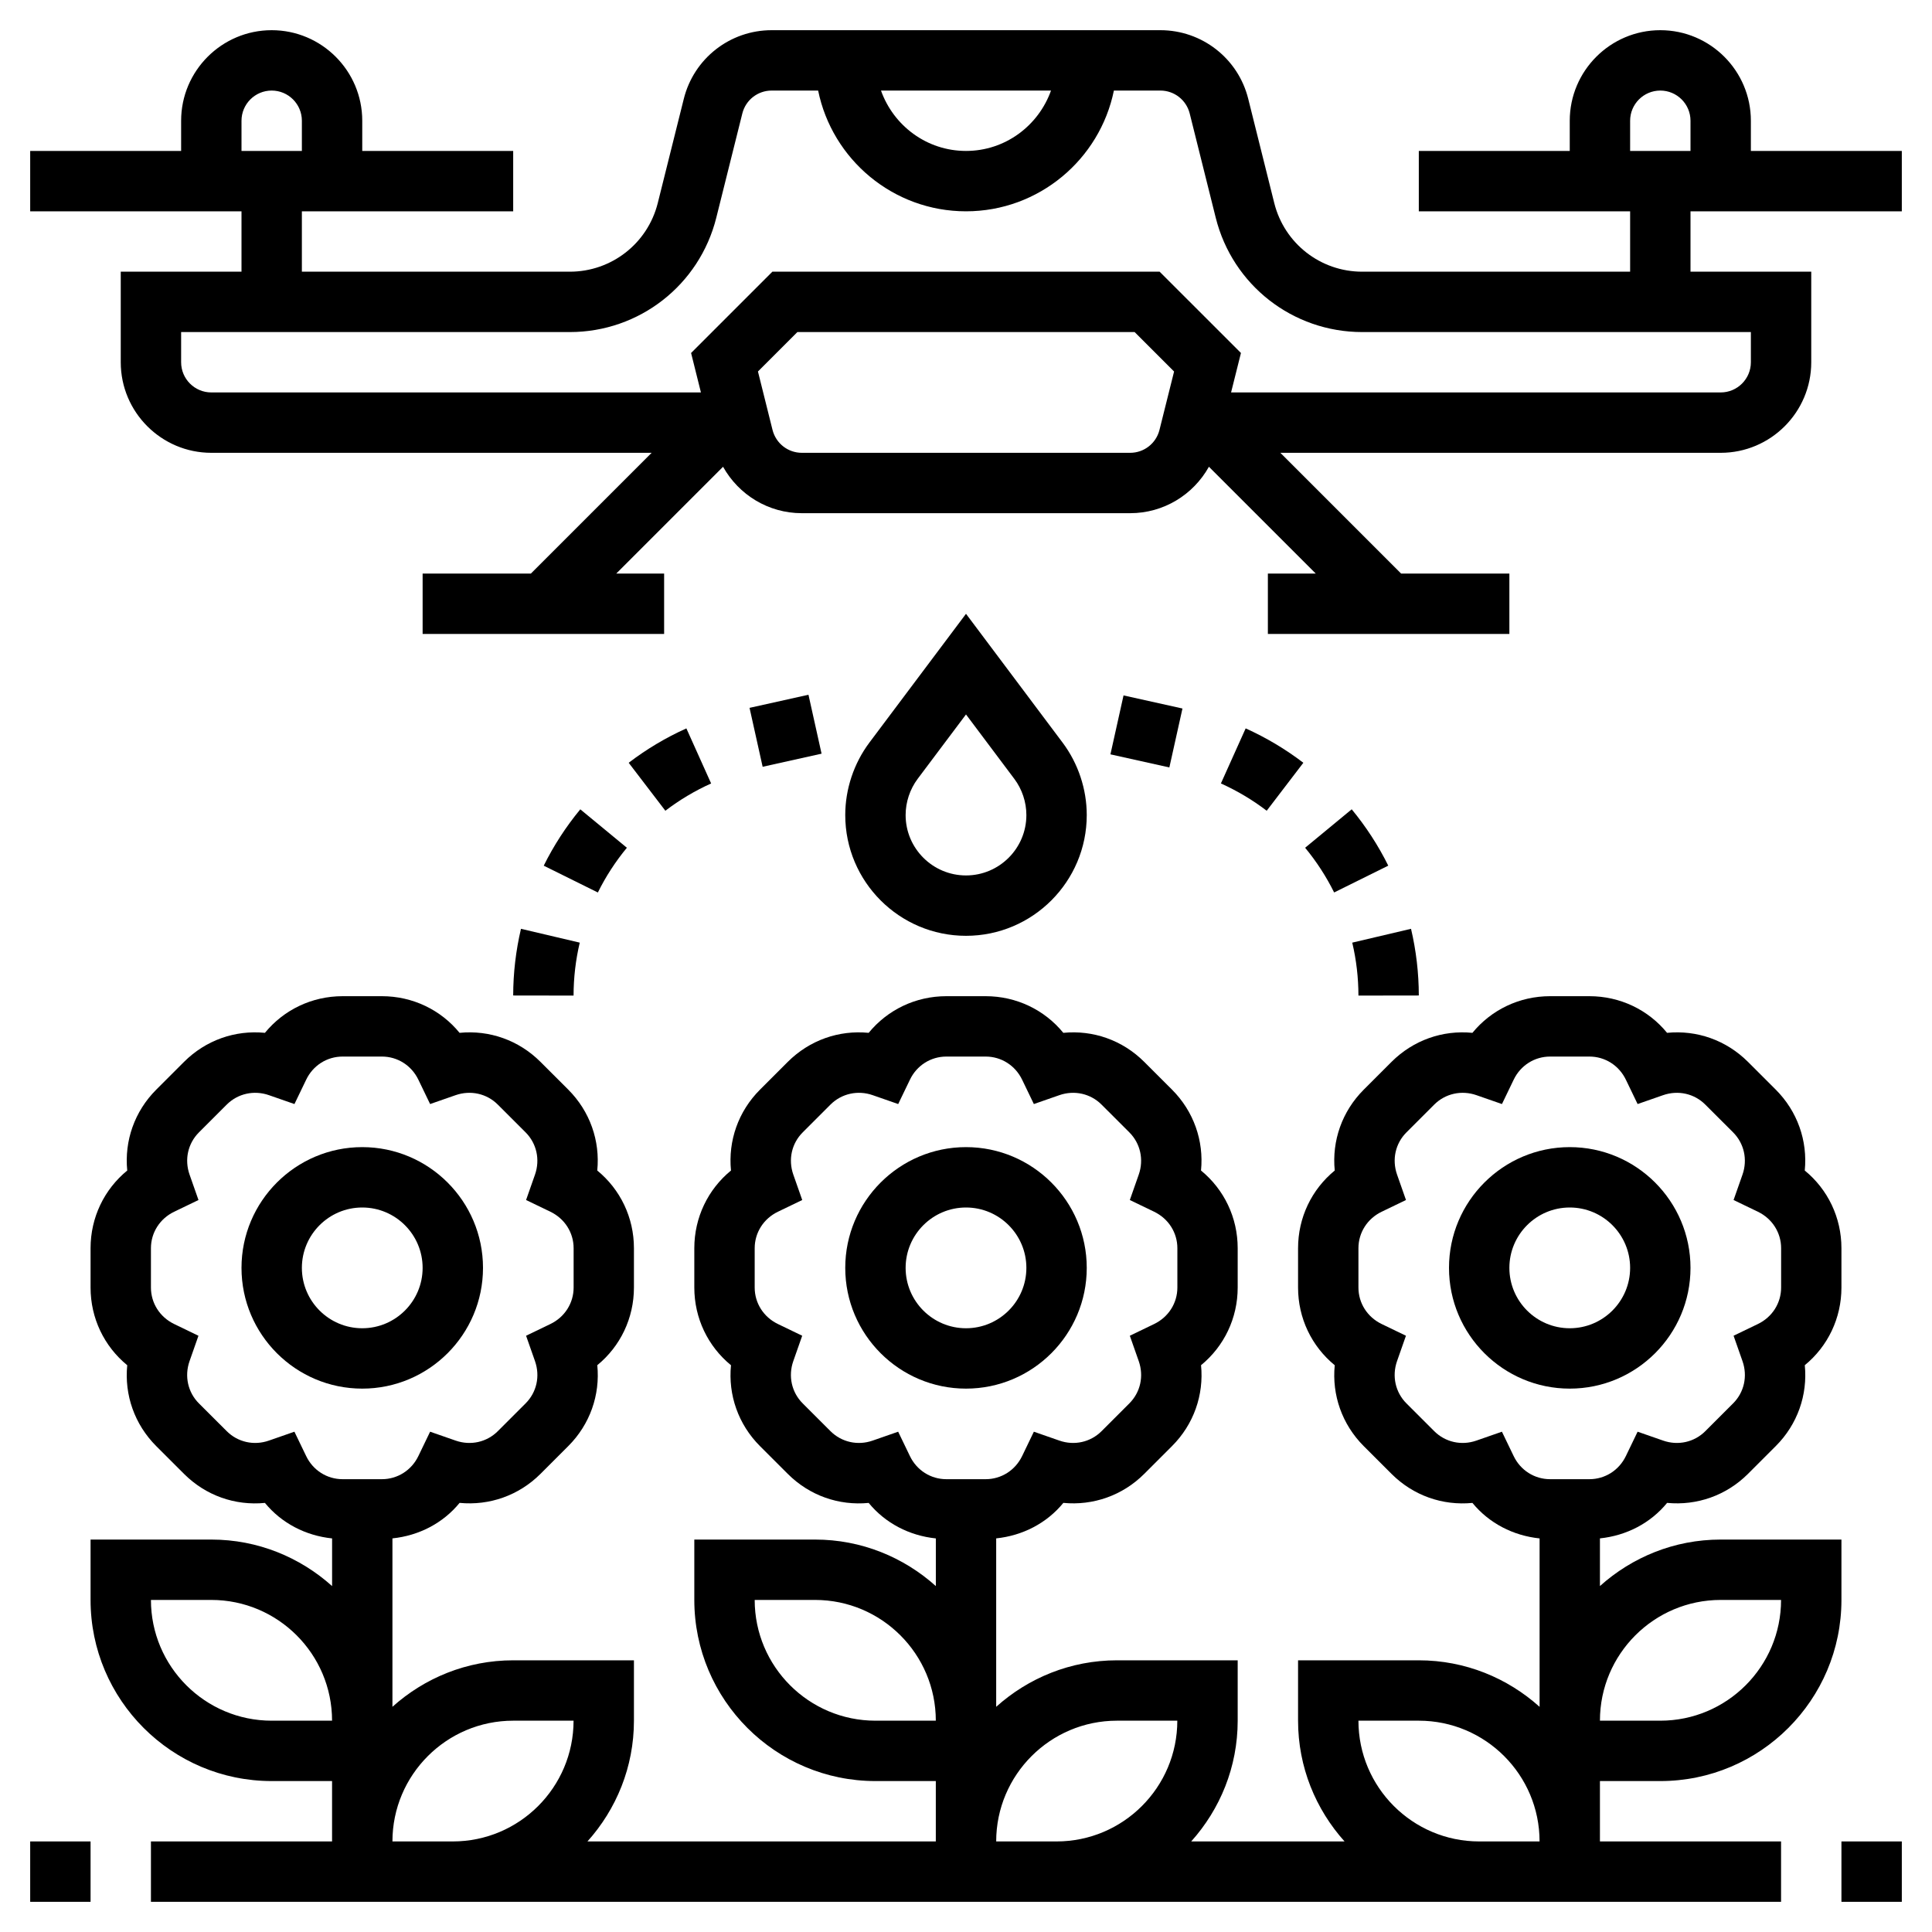 <?xml version="1.0" encoding="iso-8859-1"?>
<!-- Generator: Adobe Illustrator 22.1.0, SVG Export Plug-In . SVG Version: 6.00 Build 0)  -->
<svg xmlns="http://www.w3.org/2000/svg" xmlns:xlink="http://www.w3.org/1999/xlink" version="1.1" id="Layer_1_1_" x="0px" y="0px" viewBox="0 0 64 64" style="enable-background:new 0 0 64 64;" xml:space="preserve" width="512" height="512">
<g>
	<path d="M16,42c0-2.206-1.794-4-4-4s-4,1.794-4,4s1.794,4,4,4S16,44.206,16,42z M10,42c0-1.103,0.897-2,2-2s2,0.897,2,2   s-0.897,2-2,2S10,43.103,10,42z"/>
	<path d="M36,42c0-2.206-1.794-4-4-4s-4,1.794-4,4s1.794,4,4,4S36,44.206,36,42z M30,42c0-1.103,0.897-2,2-2s2,0.897,2,2   s-0.897,2-2,2S30,43.103,30,42z"/>
	<path d="M56,42c0-2.206-1.794-4-4-4s-4,1.794-4,4s1.794,4,4,4S56,44.206,56,42z M50,42c0-1.103,0.897-2,2-2s2,0.897,2,2   s-0.897,2-2,2S50,43.103,50,42z"/>
	<path d="M55,59c3.309,0,6-2.691,6-6v-2h-4c-1.538,0-2.937,0.586-4,1.54v-1.579c0.878-0.092,1.673-0.502,2.225-1.176   c0.986,0.095,1.959-0.243,2.679-0.961l0.921-0.921c0.72-0.719,1.059-1.697,0.961-2.679C60.549,44.599,61,43.667,61,42.651v-1.302   c0-1.017-0.451-1.948-1.215-2.574c0.098-0.982-0.241-1.96-0.961-2.68l-0.921-0.92c-0.72-0.718-1.692-1.058-2.679-0.961   C54.6,33.451,53.668,33,52.65,33H51.35c-1.018,0-1.949,0.451-2.574,1.214c-0.987-0.097-1.959,0.243-2.679,0.961l-0.921,0.921   c-0.72,0.719-1.059,1.697-0.961,2.679C43.451,39.401,43,40.333,43,41.349v1.302c0,1.017,0.451,1.948,1.215,2.574   c-0.098,0.982,0.241,1.96,0.961,2.68l0.921,0.92c0.72,0.719,1.692,1.057,2.679,0.961c0.552,0.673,1.347,1.084,2.225,1.176v5.579   C49.937,55.586,48.538,55,47,55h-4v2c0,1.538,0.586,2.937,1.54,4H39.46c0.954-1.063,1.54-2.462,1.54-4v-2h-4   c-1.538,0-2.937,0.586-4,1.54v-5.579c0.878-0.092,1.673-0.502,2.225-1.176c0.985,0.095,1.96-0.243,2.679-0.961l0.921-0.921   c0.72-0.719,1.059-1.697,0.961-2.679C40.549,44.599,41,43.667,41,42.651v-1.302c0-1.017-0.451-1.948-1.215-2.574   c0.098-0.982-0.241-1.96-0.961-2.68l-0.921-0.92c-0.719-0.718-1.692-1.058-2.679-0.961C34.6,33.451,33.668,33,32.65,33H31.35   c-1.018,0-1.949,0.451-2.574,1.214c-0.987-0.097-1.959,0.243-2.679,0.961l-0.921,0.921c-0.72,0.719-1.059,1.697-0.961,2.679   C23.451,39.401,23,40.333,23,41.349v1.302c0,1.017,0.451,1.948,1.215,2.574c-0.098,0.982,0.241,1.96,0.961,2.68l0.921,0.92   c0.72,0.719,1.691,1.057,2.679,0.961c0.552,0.673,1.347,1.084,2.225,1.176v1.579C29.937,51.586,28.538,51,27,51h-4v2   c0,3.309,2.691,6,6,6h2v2H19.46c0.954-1.063,1.54-2.462,1.54-4v-2h-4c-1.538,0-2.937,0.586-4,1.54v-5.579   c0.878-0.092,1.673-0.502,2.225-1.176c0.985,0.095,1.96-0.243,2.679-0.961l0.921-0.921c0.72-0.719,1.059-1.697,0.961-2.679   C20.549,44.599,21,43.667,21,42.651v-1.302c0-1.017-0.451-1.948-1.215-2.574c0.098-0.982-0.241-1.96-0.961-2.68l-0.921-0.92   c-0.719-0.718-1.692-1.058-2.679-0.961C14.6,33.451,13.668,33,12.65,33H11.35c-1.018,0-1.949,0.451-2.574,1.214   c-0.988-0.097-1.96,0.243-2.679,0.961l-0.921,0.921c-0.72,0.719-1.059,1.697-0.961,2.679C3.451,39.401,3,40.333,3,41.349v1.302   c0,1.017,0.451,1.948,1.215,2.574c-0.098,0.982,0.241,1.96,0.961,2.68l0.921,0.92c0.72,0.719,1.691,1.057,2.679,0.961   c0.552,0.673,1.347,1.084,2.225,1.176v1.579C9.937,51.586,8.538,51,7,51H3v2c0,3.309,2.691,6,6,6h2v2H5v2h6h4h16h4h14h4h6v-2h-6v-2   H55z M10.141,48.232l-0.388-0.805l-0.844,0.294c-0.495,0.174-1.032,0.054-1.398-0.312L6.59,46.49   c-0.366-0.366-0.485-0.902-0.312-1.398l0.296-0.843L5.77,43.86C5.295,43.631,5,43.168,5,42.651v-1.302   c0-0.517,0.295-0.98,0.77-1.209l0.805-0.388l-0.296-0.843c-0.174-0.497-0.055-1.032,0.312-1.398l0.921-0.921   c0.366-0.365,0.903-0.484,1.398-0.311l0.844,0.294l0.388-0.805C10.368,35.294,10.832,35,11.35,35h1.301   c0.518,0,0.981,0.294,1.209,0.768l0.388,0.805l0.844-0.294c0.496-0.173,1.033-0.054,1.398,0.312l0.921,0.92   c0.366,0.366,0.485,0.902,0.312,1.398l-0.296,0.843l0.805,0.388c0.475,0.229,0.77,0.692,0.77,1.209v1.302   c0,0.517-0.295,0.98-0.77,1.209l-0.805,0.388l0.296,0.843c0.174,0.497,0.055,1.032-0.312,1.398l-0.921,0.921   c-0.365,0.365-0.902,0.485-1.398,0.311l-0.844-0.294l-0.388,0.805C13.632,48.706,13.168,49,12.65,49H11.35   C10.832,49,10.368,48.706,10.141,48.232z M9,57c-2.206,0-4-1.794-4-4h2c2.206,0,4,1.794,4,4H9z M13,61c0-2.206,1.794-4,4-4h2   c0,2.206-1.794,4-4,4H13z M57,53h2c0,2.206-1.794,4-4,4h-2C53,54.794,54.794,53,57,53z M50.141,48.232l-0.388-0.805l-0.844,0.294   c-0.495,0.174-1.032,0.054-1.398-0.312l-0.921-0.92c-0.366-0.366-0.485-0.902-0.312-1.398l0.296-0.843L45.77,43.86   C45.295,43.631,45,43.168,45,42.651v-1.302c0-0.517,0.295-0.98,0.77-1.209l0.805-0.388l-0.296-0.843   c-0.174-0.497-0.055-1.032,0.312-1.398l0.921-0.921c0.366-0.365,0.903-0.484,1.398-0.311l0.844,0.294l0.388-0.805   C50.368,35.294,50.832,35,51.35,35h1.301c0.518,0,0.981,0.294,1.209,0.768l0.388,0.805l0.844-0.294   c0.496-0.173,1.033-0.054,1.398,0.312l0.921,0.92c0.366,0.366,0.485,0.902,0.312,1.398l-0.296,0.843l0.805,0.388   c0.475,0.229,0.77,0.692,0.77,1.209v1.302c0,0.517-0.295,0.98-0.77,1.209l-0.805,0.388l0.296,0.843   c0.174,0.497,0.055,1.032-0.312,1.398l-0.921,0.921c-0.365,0.365-0.902,0.485-1.398,0.311l-0.844-0.294l-0.388,0.805   C53.632,48.706,53.168,49,52.65,49H51.35C50.832,49,50.368,48.706,50.141,48.232z M30.141,48.232l-0.388-0.805l-0.844,0.294   c-0.494,0.174-1.032,0.054-1.398-0.312l-0.921-0.92c-0.366-0.366-0.485-0.902-0.312-1.398l0.296-0.843L25.77,43.86   C25.295,43.631,25,43.168,25,42.651v-1.302c0-0.517,0.295-0.98,0.77-1.209l0.805-0.388l-0.296-0.843   c-0.174-0.497-0.055-1.032,0.312-1.398l0.921-0.921c0.366-0.365,0.904-0.484,1.398-0.311l0.844,0.294l0.388-0.805   C30.368,35.294,30.832,35,31.35,35h1.301c0.518,0,0.981,0.294,1.209,0.768l0.388,0.805l0.844-0.294   c0.496-0.173,1.032-0.054,1.398,0.312l0.921,0.92c0.366,0.366,0.485,0.902,0.312,1.398l-0.296,0.843l0.805,0.388   c0.475,0.229,0.77,0.692,0.77,1.209v1.302c0,0.517-0.295,0.98-0.77,1.209l-0.805,0.388l0.296,0.843   c0.174,0.497,0.055,1.032-0.312,1.398l-0.921,0.921c-0.366,0.365-0.902,0.485-1.398,0.311l-0.844-0.294l-0.388,0.805   C33.632,48.706,33.168,49,32.65,49H31.35C30.832,49,30.368,48.706,30.141,48.232z M29,57c-2.206,0-4-1.794-4-4h2   c2.206,0,4,1.794,4,4H29z M33,61c0-2.206,1.794-4,4-4h2c0,2.206-1.794,4-4,4H33z M49,61c-2.206,0-4-1.794-4-4h2   c2.206,0,4,1.794,4,4H49z"/>
	<path d="M58,5V4c0-1.654-1.346-3-3-3s-3,1.346-3,3v1h-5v2h7v2h-8.877c-1.379,0-2.576-0.935-2.911-2.272l-0.863-3.456   C41.015,1.935,39.817,1,38.438,1H25.562c-1.379,0-2.576,0.935-2.91,2.273l-0.863,3.455C21.453,8.065,20.256,9,18.877,9H10V7h7V5h-5   V4c0-1.654-1.346-3-3-3S6,2.346,6,4v1H1v2h7v2H4v3c0,1.654,1.346,3,3,3h14.586l-4,4H14v2h8v-2h-1.586l3.538-3.538   c0.52,0.93,1.502,1.538,2.609,1.538h10.877c1.107,0,2.089-0.608,2.609-1.538L43.586,19H42v2h8v-2h-3.586l-4-4H57   c1.654,0,3-1.346,3-3V9h-4V7h7V5H58z M8,4c0-0.551,0.448-1,1-1s1,0.449,1,1v1H8V4z M34.816,3C34.402,4.161,33.302,5,32,5   s-2.402-0.839-2.816-2H34.816z M38.409,14.242C38.297,14.688,37.898,15,37.438,15H26.562c-0.46,0-0.858-0.312-0.971-0.758   l-0.483-1.936L26.414,11h11.172l1.307,1.307L38.409,14.242z M58,12c0,0.551-0.448,1-1,1H40.781l0.327-1.307L38.414,9H25.586   l-2.693,2.693L23.219,13H7c-0.552,0-1-0.449-1-1v-1h12.877c2.299,0,4.293-1.557,4.851-3.788l0.863-3.455   C24.703,3.312,25.102,3,25.562,3h1.54C27.566,5.279,29.586,7,32,7s4.434-1.721,4.899-4h1.54c0.46,0,0.858,0.312,0.971,0.757   l0.863,3.456C40.83,9.443,42.824,11,45.123,11H58V12z M54,4c0-0.551,0.448-1,1-1s1,0.449,1,1v1h-2V4z"/>
	<path d="M32,31c2.206,0,4-1.794,4-4c0-0.859-0.284-1.711-0.8-2.4L32,20.333l-3.201,4.267C28.284,25.289,28,26.141,28,27   C28,29.206,29.794,31,32,31z M30.399,25.8L32,23.667l1.6,2.133C33.858,26.144,34,26.57,34,27c0,1.103-0.897,2-2,2s-2-0.897-2-2   C30,26.57,30.142,26.144,30.399,25.8z"/>
	<path d="M23.557,25.953l-0.82-1.824c-0.678,0.305-1.321,0.688-1.911,1.139l1.215,1.589C22.508,26.5,23.019,26.195,23.557,25.953z"/>
	<rect x="25.024" y="23.217" transform="matrix(0.976 -0.217 0.217 0.976 -4.632 6.219)" width="2" height="2"/>
	<path d="M17,32.977l2,0.003c0.001-0.59,0.069-1.18,0.205-1.754l-1.947-0.458C17.088,31.491,17.001,32.234,17,32.977z"/>
	<path d="M20.766,28.083l-1.543-1.273c-0.474,0.574-0.882,1.202-1.211,1.867l1.793,0.888C20.065,29.038,20.389,28.54,20.766,28.083z   "/>
	<path d="M47,32.977c-0.001-0.743-0.088-1.486-0.258-2.209l-1.947,0.458C44.931,31.8,44.999,32.39,45,32.98L47,32.977z"/>
	<path d="M43.234,28.083c0.377,0.456,0.7,0.955,0.961,1.481l1.793-0.888c-0.329-0.665-0.737-1.292-1.211-1.867L43.234,28.083z"/>
	<rect x="36.976" y="23.217" transform="matrix(0.217 -0.976 0.976 0.217 6.101 56.039)" width="2" height="2"/>
	<path d="M43.175,25.268c-0.59-0.451-1.233-0.834-1.911-1.139l-0.82,1.824c0.538,0.242,1.049,0.546,1.517,0.904L43.175,25.268z"/>
	<rect x="61" y="61" width="2" height="2"/>
	<rect x="1" y="61" width="2" height="2"/>
</g>
</svg>
